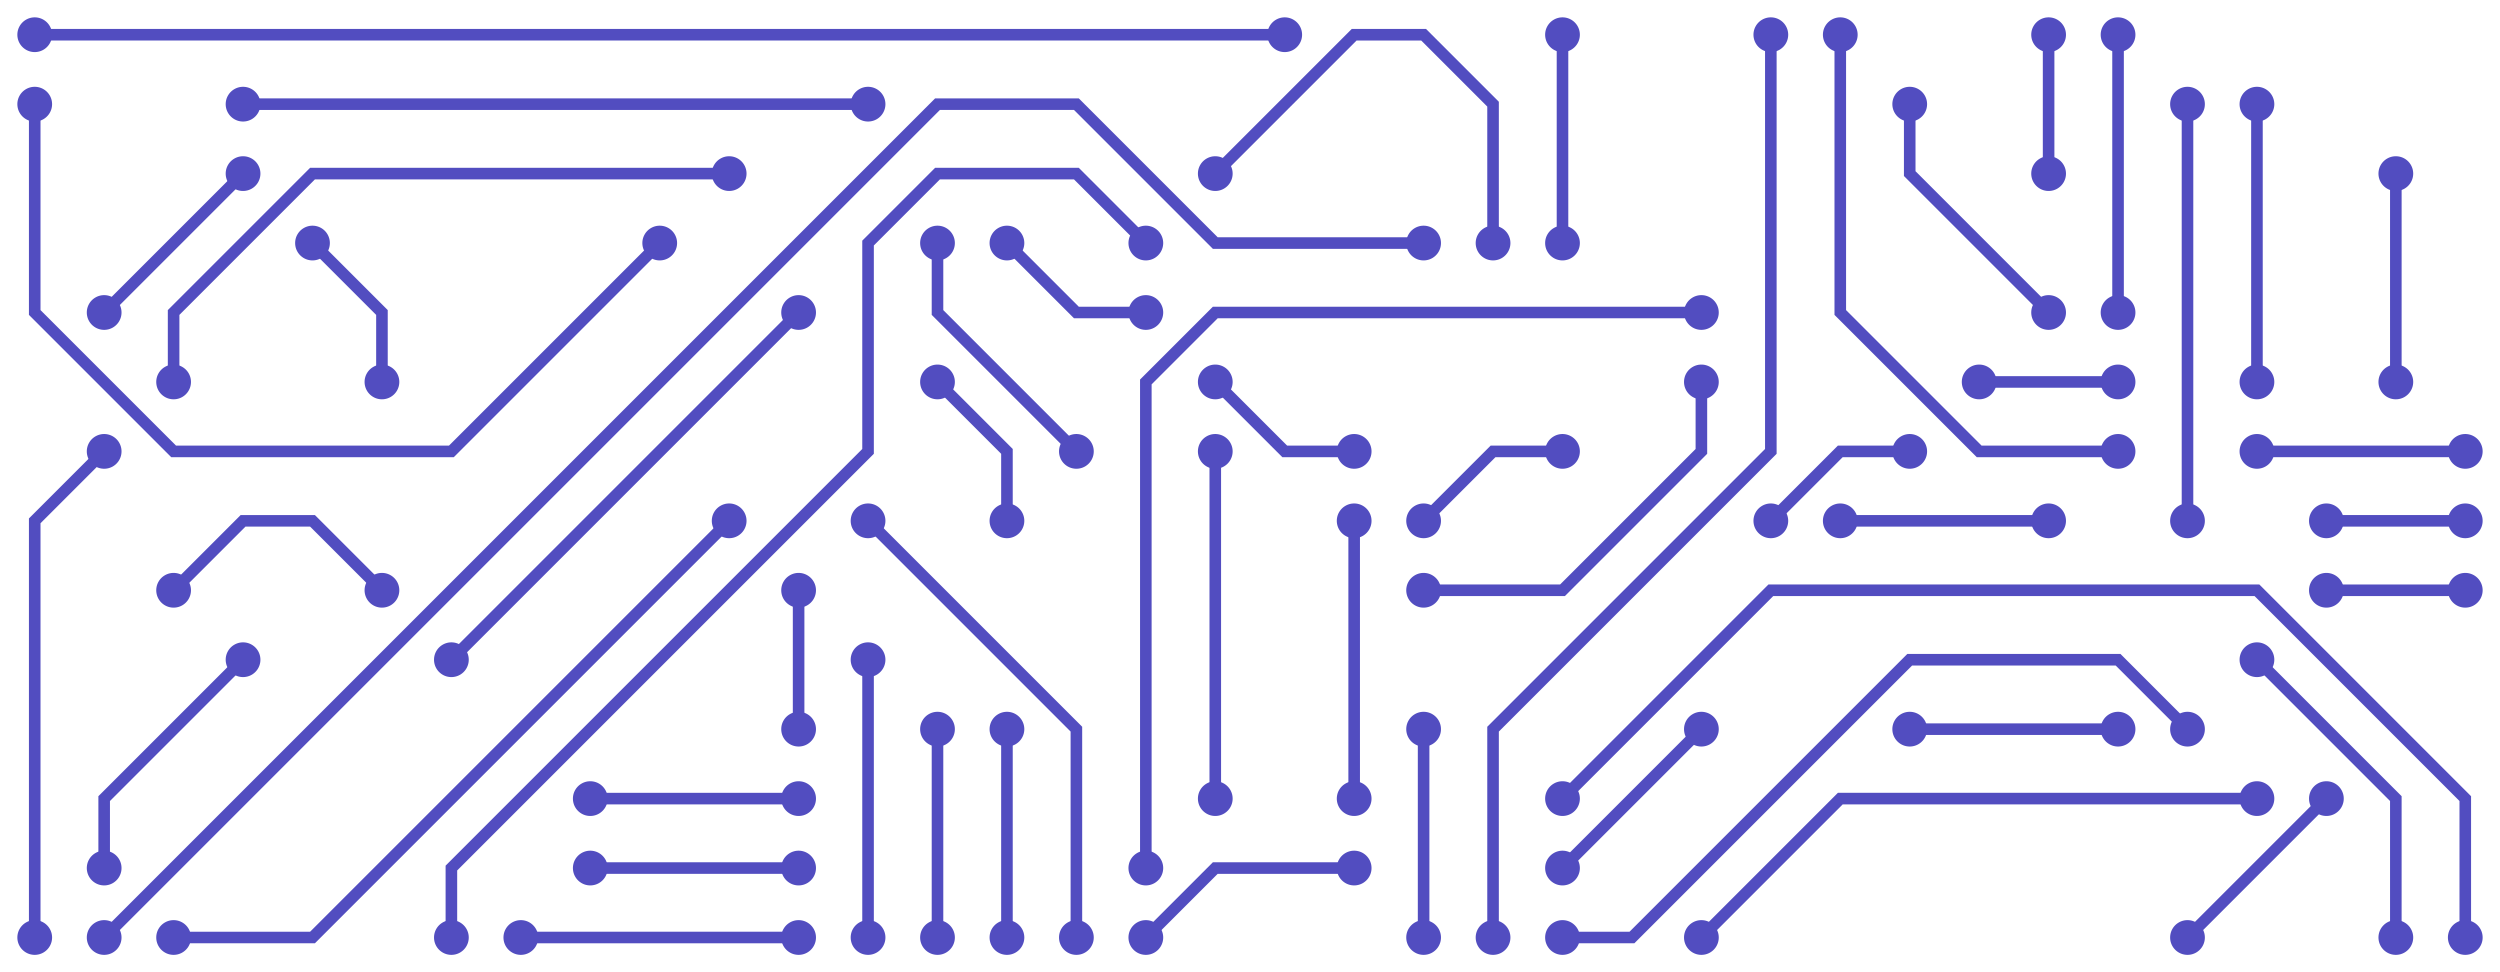 <svg xmlns="http://www.w3.org/2000/svg" version="1.1" xmlns:xlink="http://www.w3.org/1999/xlink"
  xmlns:svgjs="http://svgjs.com/svgjs" width="1440" height="560" preserveAspectRatio="none" viewBox="0 0 1440 560">
  <g mask="url(&quot;#SvgjsMask1140&quot;)" fill="none">
    <g mask="url(&quot;#SvgjsMask1141&quot;)">
      <path d="M820 420L820 540" stroke-width="6.67" stroke="#524dc080"></path>
      <path d="M810 420 a10 10 0 1 0 20 0 a10 10 0 1 0 -20 0zM810 540 a10 10 0 1 0 20 0 a10 10 0 1 0 -20 0z"
        fill="#524dc080"></path>
      <path d="M900 460L1020 340L1300 340L1420 460L1420 540" stroke-width="6.67" stroke="#524dc080"></path>
      <path d="M890 460 a10 10 0 1 0 20 0 a10 10 0 1 0 -20 0zM1410 540 a10 10 0 1 0 20 0 a10 10 0 1 0 -20 0z"
        fill="#524dc080"></path>
      <path d="M1020 20L1020 260L860 420L860 540" stroke-width="6.67" stroke="#524dc080"></path>
      <path d="M1010 20 a10 10 0 1 0 20 0 a10 10 0 1 0 -20 0zM850 540 a10 10 0 1 0 20 0 a10 10 0 1 0 -20 0z"
        fill="#524dc080"></path>
      <path d="M660 500L660 220L700 180L980 180" stroke-width="6.67" stroke="#524dc080"></path>
      <path d="M650 500 a10 10 0 1 0 20 0 a10 10 0 1 0 -20 0zM970 180 a10 10 0 1 0 20 0 a10 10 0 1 0 -20 0z"
        fill="#524dc080"></path>
      <path d="M60 260L20 300L20 540" stroke-width="6.67" stroke="#524dc080"></path>
      <path d="M50 260 a10 10 0 1 0 20 0 a10 10 0 1 0 -20 0zM10 540 a10 10 0 1 0 20 0 a10 10 0 1 0 -20 0z"
        fill="#524dc080"></path>
      <path d="M740 20L20 20" stroke-width="6.67" stroke="#524dc080"></path>
      <path d="M730 20 a10 10 0 1 0 20 0 a10 10 0 1 0 -20 0zM10 20 a10 10 0 1 0 20 0 a10 10 0 1 0 -20 0z"
        fill="#524dc080"></path>
      <path d="M500 300L620 420L620 540" stroke-width="6.67" stroke="#524dc080"></path>
      <path d="M490 300 a10 10 0 1 0 20 0 a10 10 0 1 0 -20 0zM610 540 a10 10 0 1 0 20 0 a10 10 0 1 0 -20 0z"
        fill="#524dc080"></path>
      <path d="M380 140L260 260L100 260L20 180L20 60" stroke-width="6.67" stroke="#524dc080"></path>
      <path d="M370 140 a10 10 0 1 0 20 0 a10 10 0 1 0 -20 0zM10 60 a10 10 0 1 0 20 0 a10 10 0 1 0 -20 0z"
        fill="#524dc080"></path>
      <path d="M60 540L540 60L620 60L700 140L820 140" stroke-width="6.67" stroke="#524dc080"></path>
      <path d="M50 540 a10 10 0 1 0 20 0 a10 10 0 1 0 -20 0zM810 140 a10 10 0 1 0 20 0 a10 10 0 1 0 -20 0z"
        fill="#524dc080"></path>
      <path d="M660 140L620 100L540 100L500 140L500 260L260 500L260 540" stroke-width="6.67" stroke="#524dc080"></path>
      <path d="M650 140 a10 10 0 1 0 20 0 a10 10 0 1 0 -20 0zM250 540 a10 10 0 1 0 20 0 a10 10 0 1 0 -20 0z"
        fill="#524dc080"></path>
      <path d="M140 100L60 180" stroke-width="6.67" stroke="#524dc080"></path>
      <path d="M130 100 a10 10 0 1 0 20 0 a10 10 0 1 0 -20 0zM50 180 a10 10 0 1 0 20 0 a10 10 0 1 0 -20 0z"
        fill="#524dc080"></path>
      <path d="M500 380L500 540" stroke-width="6.67" stroke="#524dc080"></path>
      <path d="M490 380 a10 10 0 1 0 20 0 a10 10 0 1 0 -20 0zM490 540 a10 10 0 1 0 20 0 a10 10 0 1 0 -20 0z"
        fill="#524dc080"></path>
      <path d="M260 380L460 180" stroke-width="6.67" stroke="#524dc080"></path>
      <path d="M250 380 a10 10 0 1 0 20 0 a10 10 0 1 0 -20 0zM450 180 a10 10 0 1 0 20 0 a10 10 0 1 0 -20 0z"
        fill="#524dc080"></path>
      <path d="M1260 420L1220 380L1100 380L940 540L900 540" stroke-width="6.67" stroke="#524dc080"></path>
      <path d="M1250 420 a10 10 0 1 0 20 0 a10 10 0 1 0 -20 0zM890 540 a10 10 0 1 0 20 0 a10 10 0 1 0 -20 0z"
        fill="#524dc080"></path>
      <path d="M900 20L900 140" stroke-width="6.67" stroke="#524dc080"></path>
      <path d="M890 20 a10 10 0 1 0 20 0 a10 10 0 1 0 -20 0zM890 140 a10 10 0 1 0 20 0 a10 10 0 1 0 -20 0z"
        fill="#524dc080"></path>
      <path d="M540 420L540 540" stroke-width="6.67" stroke="#524dc080"></path>
      <path d="M530 420 a10 10 0 1 0 20 0 a10 10 0 1 0 -20 0zM530 540 a10 10 0 1 0 20 0 a10 10 0 1 0 -20 0z"
        fill="#524dc080"></path>
      <path d="M1220 180L1220 20" stroke-width="6.67" stroke="#524dc080"></path>
      <path d="M1210 180 a10 10 0 1 0 20 0 a10 10 0 1 0 -20 0zM1210 20 a10 10 0 1 0 20 0 a10 10 0 1 0 -20 0z"
        fill="#524dc080"></path>
      <path d="M1340 340L1420 340" stroke-width="6.67" stroke="#524dc080"></path>
      <path d="M1330 340 a10 10 0 1 0 20 0 a10 10 0 1 0 -20 0zM1410 340 a10 10 0 1 0 20 0 a10 10 0 1 0 -20 0z"
        fill="#524dc080"></path>
      <path d="M1100 260L1060 260L1020 300" stroke-width="6.67" stroke="#524dc080"></path>
      <path d="M1090 260 a10 10 0 1 0 20 0 a10 10 0 1 0 -20 0zM1010 300 a10 10 0 1 0 20 0 a10 10 0 1 0 -20 0z"
        fill="#524dc080"></path>
      <path d="M420 100L180 100L100 180L100 220" stroke-width="6.67" stroke="#524dc080"></path>
      <path d="M410 100 a10 10 0 1 0 20 0 a10 10 0 1 0 -20 0zM90 220 a10 10 0 1 0 20 0 a10 10 0 1 0 -20 0z"
        fill="#524dc080"></path>
      <path d="M980 420L900 500" stroke-width="6.67" stroke="#524dc080"></path>
      <path d="M970 420 a10 10 0 1 0 20 0 a10 10 0 1 0 -20 0zM890 500 a10 10 0 1 0 20 0 a10 10 0 1 0 -20 0z"
        fill="#524dc080"></path>
      <path d="M340 500L460 500" stroke-width="6.67" stroke="#524dc080"></path>
      <path d="M330 500 a10 10 0 1 0 20 0 a10 10 0 1 0 -20 0zM450 500 a10 10 0 1 0 20 0 a10 10 0 1 0 -20 0z"
        fill="#524dc080"></path>
      <path d="M1340 300L1420 300" stroke-width="6.67" stroke="#524dc080"></path>
      <path d="M1330 300 a10 10 0 1 0 20 0 a10 10 0 1 0 -20 0zM1410 300 a10 10 0 1 0 20 0 a10 10 0 1 0 -20 0z"
        fill="#524dc080"></path>
      <path d="M1260 60L1260 300" stroke-width="6.67" stroke="#524dc080"></path>
      <path d="M1250 60 a10 10 0 1 0 20 0 a10 10 0 1 0 -20 0zM1250 300 a10 10 0 1 0 20 0 a10 10 0 1 0 -20 0z"
        fill="#524dc080"></path>
      <path d="M100 340L140 300L180 300L220 340" stroke-width="6.67" stroke="#524dc080"></path>
      <path d="M90 340 a10 10 0 1 0 20 0 a10 10 0 1 0 -20 0zM210 340 a10 10 0 1 0 20 0 a10 10 0 1 0 -20 0z"
        fill="#524dc080"></path>
      <path d="M1420 260L1300 260" stroke-width="6.67" stroke="#524dc080"></path>
      <path d="M1410 260 a10 10 0 1 0 20 0 a10 10 0 1 0 -20 0zM1290 260 a10 10 0 1 0 20 0 a10 10 0 1 0 -20 0z"
        fill="#524dc080"></path>
      <path d="M780 500L700 500L660 540" stroke-width="6.67" stroke="#524dc080"></path>
      <path d="M770 500 a10 10 0 1 0 20 0 a10 10 0 1 0 -20 0zM650 540 a10 10 0 1 0 20 0 a10 10 0 1 0 -20 0z"
        fill="#524dc080"></path>
      <path d="M1220 260L1140 260L1060 180L1060 20" stroke-width="6.67" stroke="#524dc080"></path>
      <path d="M1210 260 a10 10 0 1 0 20 0 a10 10 0 1 0 -20 0zM1050 20 a10 10 0 1 0 20 0 a10 10 0 1 0 -20 0z"
        fill="#524dc080"></path>
      <path d="M820 340L900 340L980 260L980 220" stroke-width="6.67" stroke="#524dc080"></path>
      <path d="M810 340 a10 10 0 1 0 20 0 a10 10 0 1 0 -20 0zM970 220 a10 10 0 1 0 20 0 a10 10 0 1 0 -20 0z"
        fill="#524dc080"></path>
      <path d="M1300 60L1300 220" stroke-width="6.67" stroke="#524dc080"></path>
      <path d="M1290 60 a10 10 0 1 0 20 0 a10 10 0 1 0 -20 0zM1290 220 a10 10 0 1 0 20 0 a10 10 0 1 0 -20 0z"
        fill="#524dc080"></path>
      <path d="M1380 100L1380 220" stroke-width="6.67" stroke="#524dc080"></path>
      <path d="M1370 100 a10 10 0 1 0 20 0 a10 10 0 1 0 -20 0zM1370 220 a10 10 0 1 0 20 0 a10 10 0 1 0 -20 0z"
        fill="#524dc080"></path>
      <path d="M420 300L180 540L100 540" stroke-width="6.67" stroke="#524dc080"></path>
      <path d="M410 300 a10 10 0 1 0 20 0 a10 10 0 1 0 -20 0zM90 540 a10 10 0 1 0 20 0 a10 10 0 1 0 -20 0z"
        fill="#524dc080"></path>
      <path d="M620 260L540 180L540 140" stroke-width="6.67" stroke="#524dc080"></path>
      <path d="M610 260 a10 10 0 1 0 20 0 a10 10 0 1 0 -20 0zM530 140 a10 10 0 1 0 20 0 a10 10 0 1 0 -20 0z"
        fill="#524dc080"></path>
      <path d="M700 100L780 20L820 20L860 60L860 140" stroke-width="6.67" stroke="#524dc080"></path>
      <path d="M690 100 a10 10 0 1 0 20 0 a10 10 0 1 0 -20 0zM850 140 a10 10 0 1 0 20 0 a10 10 0 1 0 -20 0z"
        fill="#524dc080"></path>
      <path d="M700 260L700 460" stroke-width="6.67" stroke="#524dc080"></path>
      <path d="M690 260 a10 10 0 1 0 20 0 a10 10 0 1 0 -20 0zM690 460 a10 10 0 1 0 20 0 a10 10 0 1 0 -20 0z"
        fill="#524dc080"></path>
      <path d="M140 380L60 460L60 500" stroke-width="6.67" stroke="#524dc080"></path>
      <path d="M130 380 a10 10 0 1 0 20 0 a10 10 0 1 0 -20 0zM50 500 a10 10 0 1 0 20 0 a10 10 0 1 0 -20 0z"
        fill="#524dc080"></path>
      <path d="M460 420L460 340" stroke-width="6.67" stroke="#524dc080"></path>
      <path d="M450 420 a10 10 0 1 0 20 0 a10 10 0 1 0 -20 0zM450 340 a10 10 0 1 0 20 0 a10 10 0 1 0 -20 0z"
        fill="#524dc080"></path>
      <path d="M780 300L780 460" stroke-width="6.67" stroke="#524dc080"></path>
      <path d="M770 300 a10 10 0 1 0 20 0 a10 10 0 1 0 -20 0zM770 460 a10 10 0 1 0 20 0 a10 10 0 1 0 -20 0z"
        fill="#524dc080"></path>
      <path d="M1180 100L1180 20" stroke-width="6.67" stroke="#524dc080"></path>
      <path d="M1170 100 a10 10 0 1 0 20 0 a10 10 0 1 0 -20 0zM1170 20 a10 10 0 1 0 20 0 a10 10 0 1 0 -20 0z"
        fill="#524dc080"></path>
      <path d="M180 140L220 180L220 220" stroke-width="6.67" stroke="#524dc080"></path>
      <path d="M170 140 a10 10 0 1 0 20 0 a10 10 0 1 0 -20 0zM210 220 a10 10 0 1 0 20 0 a10 10 0 1 0 -20 0z"
        fill="#524dc080"></path>
      <path d="M140 60L500 60" stroke-width="6.67" stroke="#524dc080"></path>
      <path d="M130 60 a10 10 0 1 0 20 0 a10 10 0 1 0 -20 0zM490 60 a10 10 0 1 0 20 0 a10 10 0 1 0 -20 0z"
        fill="#524dc080"></path>
      <path d="M580 540L580 420" stroke-width="6.67" stroke="#524dc080"></path>
      <path d="M570 540 a10 10 0 1 0 20 0 a10 10 0 1 0 -20 0zM570 420 a10 10 0 1 0 20 0 a10 10 0 1 0 -20 0z"
        fill="#524dc080"></path>
      <path d="M1180 180L1100 100L1100 60" stroke-width="6.67" stroke="#524dc080"></path>
      <path d="M1170 180 a10 10 0 1 0 20 0 a10 10 0 1 0 -20 0zM1090 60 a10 10 0 1 0 20 0 a10 10 0 1 0 -20 0z"
        fill="#524dc080"></path>
      <path d="M580 300L580 260L540 220" stroke-width="6.67" stroke="#524dc080"></path>
      <path d="M570 300 a10 10 0 1 0 20 0 a10 10 0 1 0 -20 0zM530 220 a10 10 0 1 0 20 0 a10 10 0 1 0 -20 0z"
        fill="#524dc080"></path>
      <path d="M780 260L740 260L700 220" stroke-width="6.67" stroke="#524dc080"></path>
      <path d="M770 260 a10 10 0 1 0 20 0 a10 10 0 1 0 -20 0zM690 220 a10 10 0 1 0 20 0 a10 10 0 1 0 -20 0z"
        fill="#524dc080"></path>
      <path d="M1300 460L1060 460L980 540" stroke-width="6.67" stroke="#524dc080"></path>
      <path d="M1290 460 a10 10 0 1 0 20 0 a10 10 0 1 0 -20 0zM970 540 a10 10 0 1 0 20 0 a10 10 0 1 0 -20 0z"
        fill="#524dc080"></path>
      <path d="M900 260L860 260L820 300" stroke-width="6.67" stroke="#524dc080"></path>
      <path d="M890 260 a10 10 0 1 0 20 0 a10 10 0 1 0 -20 0zM810 300 a10 10 0 1 0 20 0 a10 10 0 1 0 -20 0z"
        fill="#524dc080"></path>
      <path d="M1300 380L1380 460L1380 540" stroke-width="6.67" stroke="#524dc080"></path>
      <path d="M1290 380 a10 10 0 1 0 20 0 a10 10 0 1 0 -20 0zM1370 540 a10 10 0 1 0 20 0 a10 10 0 1 0 -20 0z"
        fill="#524dc080"></path>
      <path d="M1260 540L1340 460" stroke-width="6.67" stroke="#524dc080"></path>
      <path d="M1250 540 a10 10 0 1 0 20 0 a10 10 0 1 0 -20 0zM1330 460 a10 10 0 1 0 20 0 a10 10 0 1 0 -20 0z"
        fill="#524dc080"></path>
      <path d="M460 460L340 460" stroke-width="6.67" stroke="#524dc080"></path>
      <path d="M450 460 a10 10 0 1 0 20 0 a10 10 0 1 0 -20 0zM330 460 a10 10 0 1 0 20 0 a10 10 0 1 0 -20 0z"
        fill="#524dc080"></path>
      <path d="M580 140L620 180L660 180" stroke-width="6.67" stroke="#524dc080"></path>
      <path d="M570 140 a10 10 0 1 0 20 0 a10 10 0 1 0 -20 0zM650 180 a10 10 0 1 0 20 0 a10 10 0 1 0 -20 0z"
        fill="#524dc080"></path>
      <path d="M300 540L460 540" stroke-width="6.67" stroke="#524dc080"></path>
      <path d="M290 540 a10 10 0 1 0 20 0 a10 10 0 1 0 -20 0zM450 540 a10 10 0 1 0 20 0 a10 10 0 1 0 -20 0z"
        fill="#524dc080"></path>
      <path d="M1180 300L1060 300" stroke-width="6.67" stroke="#524dc080"></path>
      <path d="M1170 300 a10 10 0 1 0 20 0 a10 10 0 1 0 -20 0zM1050 300 a10 10 0 1 0 20 0 a10 10 0 1 0 -20 0z"
        fill="#524dc080"></path>
      <path d="M1220 420L1100 420" stroke-width="6.67" stroke="#524dc080"></path>
      <path d="M1210 420 a10 10 0 1 0 20 0 a10 10 0 1 0 -20 0zM1090 420 a10 10 0 1 0 20 0 a10 10 0 1 0 -20 0z"
        fill="#524dc080"></path>
      <path d="M1140 220L1220 220" stroke-width="6.67" stroke="#524dc080"></path>
      <path d="M1130 220 a10 10 0 1 0 20 0 a10 10 0 1 0 -20 0zM1210 220 a10 10 0 1 0 20 0 a10 10 0 1 0 -20 0z"
        fill="#524dc080"></path>
    </g>
  </g>
  <defs>
    <mask id="SvgjsMask1140">
      <rect width="1440" height="560" fill="#ffffff"></rect>
    </mask>
    <mask id="SvgjsMask1141">
      <rect width="1440" height="560" fill="white"></rect>
      <path d="M815 420 a5 5 0 1 0 10 0 a5 5 0 1 0 -10 0zM815 540 a5 5 0 1 0 10 0 a5 5 0 1 0 -10 0z" fill="black">
      </path>
      <path d="M895 460 a5 5 0 1 0 10 0 a5 5 0 1 0 -10 0zM1415 540 a5 5 0 1 0 10 0 a5 5 0 1 0 -10 0z" fill="black">
      </path>
      <path d="M1015 20 a5 5 0 1 0 10 0 a5 5 0 1 0 -10 0zM855 540 a5 5 0 1 0 10 0 a5 5 0 1 0 -10 0z" fill="black">
      </path>
      <path d="M655 500 a5 5 0 1 0 10 0 a5 5 0 1 0 -10 0zM975 180 a5 5 0 1 0 10 0 a5 5 0 1 0 -10 0z" fill="black">
      </path>
      <path d="M55 260 a5 5 0 1 0 10 0 a5 5 0 1 0 -10 0zM15 540 a5 5 0 1 0 10 0 a5 5 0 1 0 -10 0z" fill="black"></path>
      <path d="M735 20 a5 5 0 1 0 10 0 a5 5 0 1 0 -10 0zM15 20 a5 5 0 1 0 10 0 a5 5 0 1 0 -10 0z" fill="black"></path>
      <path d="M495 300 a5 5 0 1 0 10 0 a5 5 0 1 0 -10 0zM615 540 a5 5 0 1 0 10 0 a5 5 0 1 0 -10 0z" fill="black">
      </path>
      <path d="M375 140 a5 5 0 1 0 10 0 a5 5 0 1 0 -10 0zM15 60 a5 5 0 1 0 10 0 a5 5 0 1 0 -10 0z" fill="black"></path>
      <path d="M55 540 a5 5 0 1 0 10 0 a5 5 0 1 0 -10 0zM815 140 a5 5 0 1 0 10 0 a5 5 0 1 0 -10 0z" fill="black"></path>
      <path d="M655 140 a5 5 0 1 0 10 0 a5 5 0 1 0 -10 0zM255 540 a5 5 0 1 0 10 0 a5 5 0 1 0 -10 0z" fill="black">
      </path>
      <path d="M135 100 a5 5 0 1 0 10 0 a5 5 0 1 0 -10 0zM55 180 a5 5 0 1 0 10 0 a5 5 0 1 0 -10 0z" fill="black"></path>
      <path d="M495 380 a5 5 0 1 0 10 0 a5 5 0 1 0 -10 0zM495 540 a5 5 0 1 0 10 0 a5 5 0 1 0 -10 0z" fill="black">
      </path>
      <path d="M255 380 a5 5 0 1 0 10 0 a5 5 0 1 0 -10 0zM455 180 a5 5 0 1 0 10 0 a5 5 0 1 0 -10 0z" fill="black">
      </path>
      <path d="M1255 420 a5 5 0 1 0 10 0 a5 5 0 1 0 -10 0zM895 540 a5 5 0 1 0 10 0 a5 5 0 1 0 -10 0z" fill="black">
      </path>
      <path d="M895 20 a5 5 0 1 0 10 0 a5 5 0 1 0 -10 0zM895 140 a5 5 0 1 0 10 0 a5 5 0 1 0 -10 0z" fill="black"></path>
      <path d="M535 420 a5 5 0 1 0 10 0 a5 5 0 1 0 -10 0zM535 540 a5 5 0 1 0 10 0 a5 5 0 1 0 -10 0z" fill="black">
      </path>
      <path d="M1215 180 a5 5 0 1 0 10 0 a5 5 0 1 0 -10 0zM1215 20 a5 5 0 1 0 10 0 a5 5 0 1 0 -10 0z" fill="black">
      </path>
      <path d="M1335 340 a5 5 0 1 0 10 0 a5 5 0 1 0 -10 0zM1415 340 a5 5 0 1 0 10 0 a5 5 0 1 0 -10 0z" fill="black">
      </path>
      <path d="M1095 260 a5 5 0 1 0 10 0 a5 5 0 1 0 -10 0zM1015 300 a5 5 0 1 0 10 0 a5 5 0 1 0 -10 0z" fill="black">
      </path>
      <path d="M415 100 a5 5 0 1 0 10 0 a5 5 0 1 0 -10 0zM95 220 a5 5 0 1 0 10 0 a5 5 0 1 0 -10 0z" fill="black"></path>
      <path d="M975 420 a5 5 0 1 0 10 0 a5 5 0 1 0 -10 0zM895 500 a5 5 0 1 0 10 0 a5 5 0 1 0 -10 0z" fill="black">
      </path>
      <path d="M335 500 a5 5 0 1 0 10 0 a5 5 0 1 0 -10 0zM455 500 a5 5 0 1 0 10 0 a5 5 0 1 0 -10 0z" fill="black">
      </path>
      <path d="M1335 300 a5 5 0 1 0 10 0 a5 5 0 1 0 -10 0zM1415 300 a5 5 0 1 0 10 0 a5 5 0 1 0 -10 0z" fill="black">
      </path>
      <path d="M1255 60 a5 5 0 1 0 10 0 a5 5 0 1 0 -10 0zM1255 300 a5 5 0 1 0 10 0 a5 5 0 1 0 -10 0z" fill="black">
      </path>
      <path d="M95 340 a5 5 0 1 0 10 0 a5 5 0 1 0 -10 0zM215 340 a5 5 0 1 0 10 0 a5 5 0 1 0 -10 0z" fill="black"></path>
      <path d="M1415 260 a5 5 0 1 0 10 0 a5 5 0 1 0 -10 0zM1295 260 a5 5 0 1 0 10 0 a5 5 0 1 0 -10 0z" fill="black">
      </path>
      <path d="M775 500 a5 5 0 1 0 10 0 a5 5 0 1 0 -10 0zM655 540 a5 5 0 1 0 10 0 a5 5 0 1 0 -10 0z" fill="black">
      </path>
      <path d="M1215 260 a5 5 0 1 0 10 0 a5 5 0 1 0 -10 0zM1055 20 a5 5 0 1 0 10 0 a5 5 0 1 0 -10 0z" fill="black">
      </path>
      <path d="M815 340 a5 5 0 1 0 10 0 a5 5 0 1 0 -10 0zM975 220 a5 5 0 1 0 10 0 a5 5 0 1 0 -10 0z" fill="black">
      </path>
      <path d="M1295 60 a5 5 0 1 0 10 0 a5 5 0 1 0 -10 0zM1295 220 a5 5 0 1 0 10 0 a5 5 0 1 0 -10 0z" fill="black">
      </path>
      <path d="M1375 100 a5 5 0 1 0 10 0 a5 5 0 1 0 -10 0zM1375 220 a5 5 0 1 0 10 0 a5 5 0 1 0 -10 0z" fill="black">
      </path>
      <path d="M415 300 a5 5 0 1 0 10 0 a5 5 0 1 0 -10 0zM95 540 a5 5 0 1 0 10 0 a5 5 0 1 0 -10 0z" fill="black"></path>
      <path d="M615 260 a5 5 0 1 0 10 0 a5 5 0 1 0 -10 0zM535 140 a5 5 0 1 0 10 0 a5 5 0 1 0 -10 0z" fill="black">
      </path>
      <path d="M695 100 a5 5 0 1 0 10 0 a5 5 0 1 0 -10 0zM855 140 a5 5 0 1 0 10 0 a5 5 0 1 0 -10 0z" fill="black">
      </path>
      <path d="M695 260 a5 5 0 1 0 10 0 a5 5 0 1 0 -10 0zM695 460 a5 5 0 1 0 10 0 a5 5 0 1 0 -10 0z" fill="black">
      </path>
      <path d="M135 380 a5 5 0 1 0 10 0 a5 5 0 1 0 -10 0zM55 500 a5 5 0 1 0 10 0 a5 5 0 1 0 -10 0z" fill="black"></path>
      <path d="M455 420 a5 5 0 1 0 10 0 a5 5 0 1 0 -10 0zM455 340 a5 5 0 1 0 10 0 a5 5 0 1 0 -10 0z" fill="black">
      </path>
      <path d="M775 300 a5 5 0 1 0 10 0 a5 5 0 1 0 -10 0zM775 460 a5 5 0 1 0 10 0 a5 5 0 1 0 -10 0z" fill="black">
      </path>
      <path d="M1175 100 a5 5 0 1 0 10 0 a5 5 0 1 0 -10 0zM1175 20 a5 5 0 1 0 10 0 a5 5 0 1 0 -10 0z" fill="black">
      </path>
      <path d="M175 140 a5 5 0 1 0 10 0 a5 5 0 1 0 -10 0zM215 220 a5 5 0 1 0 10 0 a5 5 0 1 0 -10 0z" fill="black">
      </path>
      <path d="M135 60 a5 5 0 1 0 10 0 a5 5 0 1 0 -10 0zM495 60 a5 5 0 1 0 10 0 a5 5 0 1 0 -10 0z" fill="black"></path>
      <path d="M575 540 a5 5 0 1 0 10 0 a5 5 0 1 0 -10 0zM575 420 a5 5 0 1 0 10 0 a5 5 0 1 0 -10 0z" fill="black">
      </path>
      <path d="M1175 180 a5 5 0 1 0 10 0 a5 5 0 1 0 -10 0zM1095 60 a5 5 0 1 0 10 0 a5 5 0 1 0 -10 0z" fill="black">
      </path>
      <path d="M575 300 a5 5 0 1 0 10 0 a5 5 0 1 0 -10 0zM535 220 a5 5 0 1 0 10 0 a5 5 0 1 0 -10 0z" fill="black">
      </path>
      <path d="M775 260 a5 5 0 1 0 10 0 a5 5 0 1 0 -10 0zM695 220 a5 5 0 1 0 10 0 a5 5 0 1 0 -10 0z" fill="black">
      </path>
      <path d="M1295 460 a5 5 0 1 0 10 0 a5 5 0 1 0 -10 0zM975 540 a5 5 0 1 0 10 0 a5 5 0 1 0 -10 0z" fill="black">
      </path>
      <path d="M895 260 a5 5 0 1 0 10 0 a5 5 0 1 0 -10 0zM815 300 a5 5 0 1 0 10 0 a5 5 0 1 0 -10 0z" fill="black">
      </path>
      <path d="M1295 380 a5 5 0 1 0 10 0 a5 5 0 1 0 -10 0zM1375 540 a5 5 0 1 0 10 0 a5 5 0 1 0 -10 0z" fill="black">
      </path>
      <path d="M1255 540 a5 5 0 1 0 10 0 a5 5 0 1 0 -10 0zM1335 460 a5 5 0 1 0 10 0 a5 5 0 1 0 -10 0z" fill="black">
      </path>
      <path d="M455 460 a5 5 0 1 0 10 0 a5 5 0 1 0 -10 0zM335 460 a5 5 0 1 0 10 0 a5 5 0 1 0 -10 0z" fill="black">
      </path>
      <path d="M575 140 a5 5 0 1 0 10 0 a5 5 0 1 0 -10 0zM655 180 a5 5 0 1 0 10 0 a5 5 0 1 0 -10 0z" fill="black">
      </path>
      <path d="M295 540 a5 5 0 1 0 10 0 a5 5 0 1 0 -10 0zM455 540 a5 5 0 1 0 10 0 a5 5 0 1 0 -10 0z" fill="black">
      </path>
      <path d="M1175 300 a5 5 0 1 0 10 0 a5 5 0 1 0 -10 0zM1055 300 a5 5 0 1 0 10 0 a5 5 0 1 0 -10 0z" fill="black">
      </path>
      <path d="M1215 420 a5 5 0 1 0 10 0 a5 5 0 1 0 -10 0zM1095 420 a5 5 0 1 0 10 0 a5 5 0 1 0 -10 0z" fill="black">
      </path>
      <path d="M1135 220 a5 5 0 1 0 10 0 a5 5 0 1 0 -10 0zM1215 220 a5 5 0 1 0 10 0 a5 5 0 1 0 -10 0z" fill="black">
      </path>
    </mask>
  </defs>
</svg>